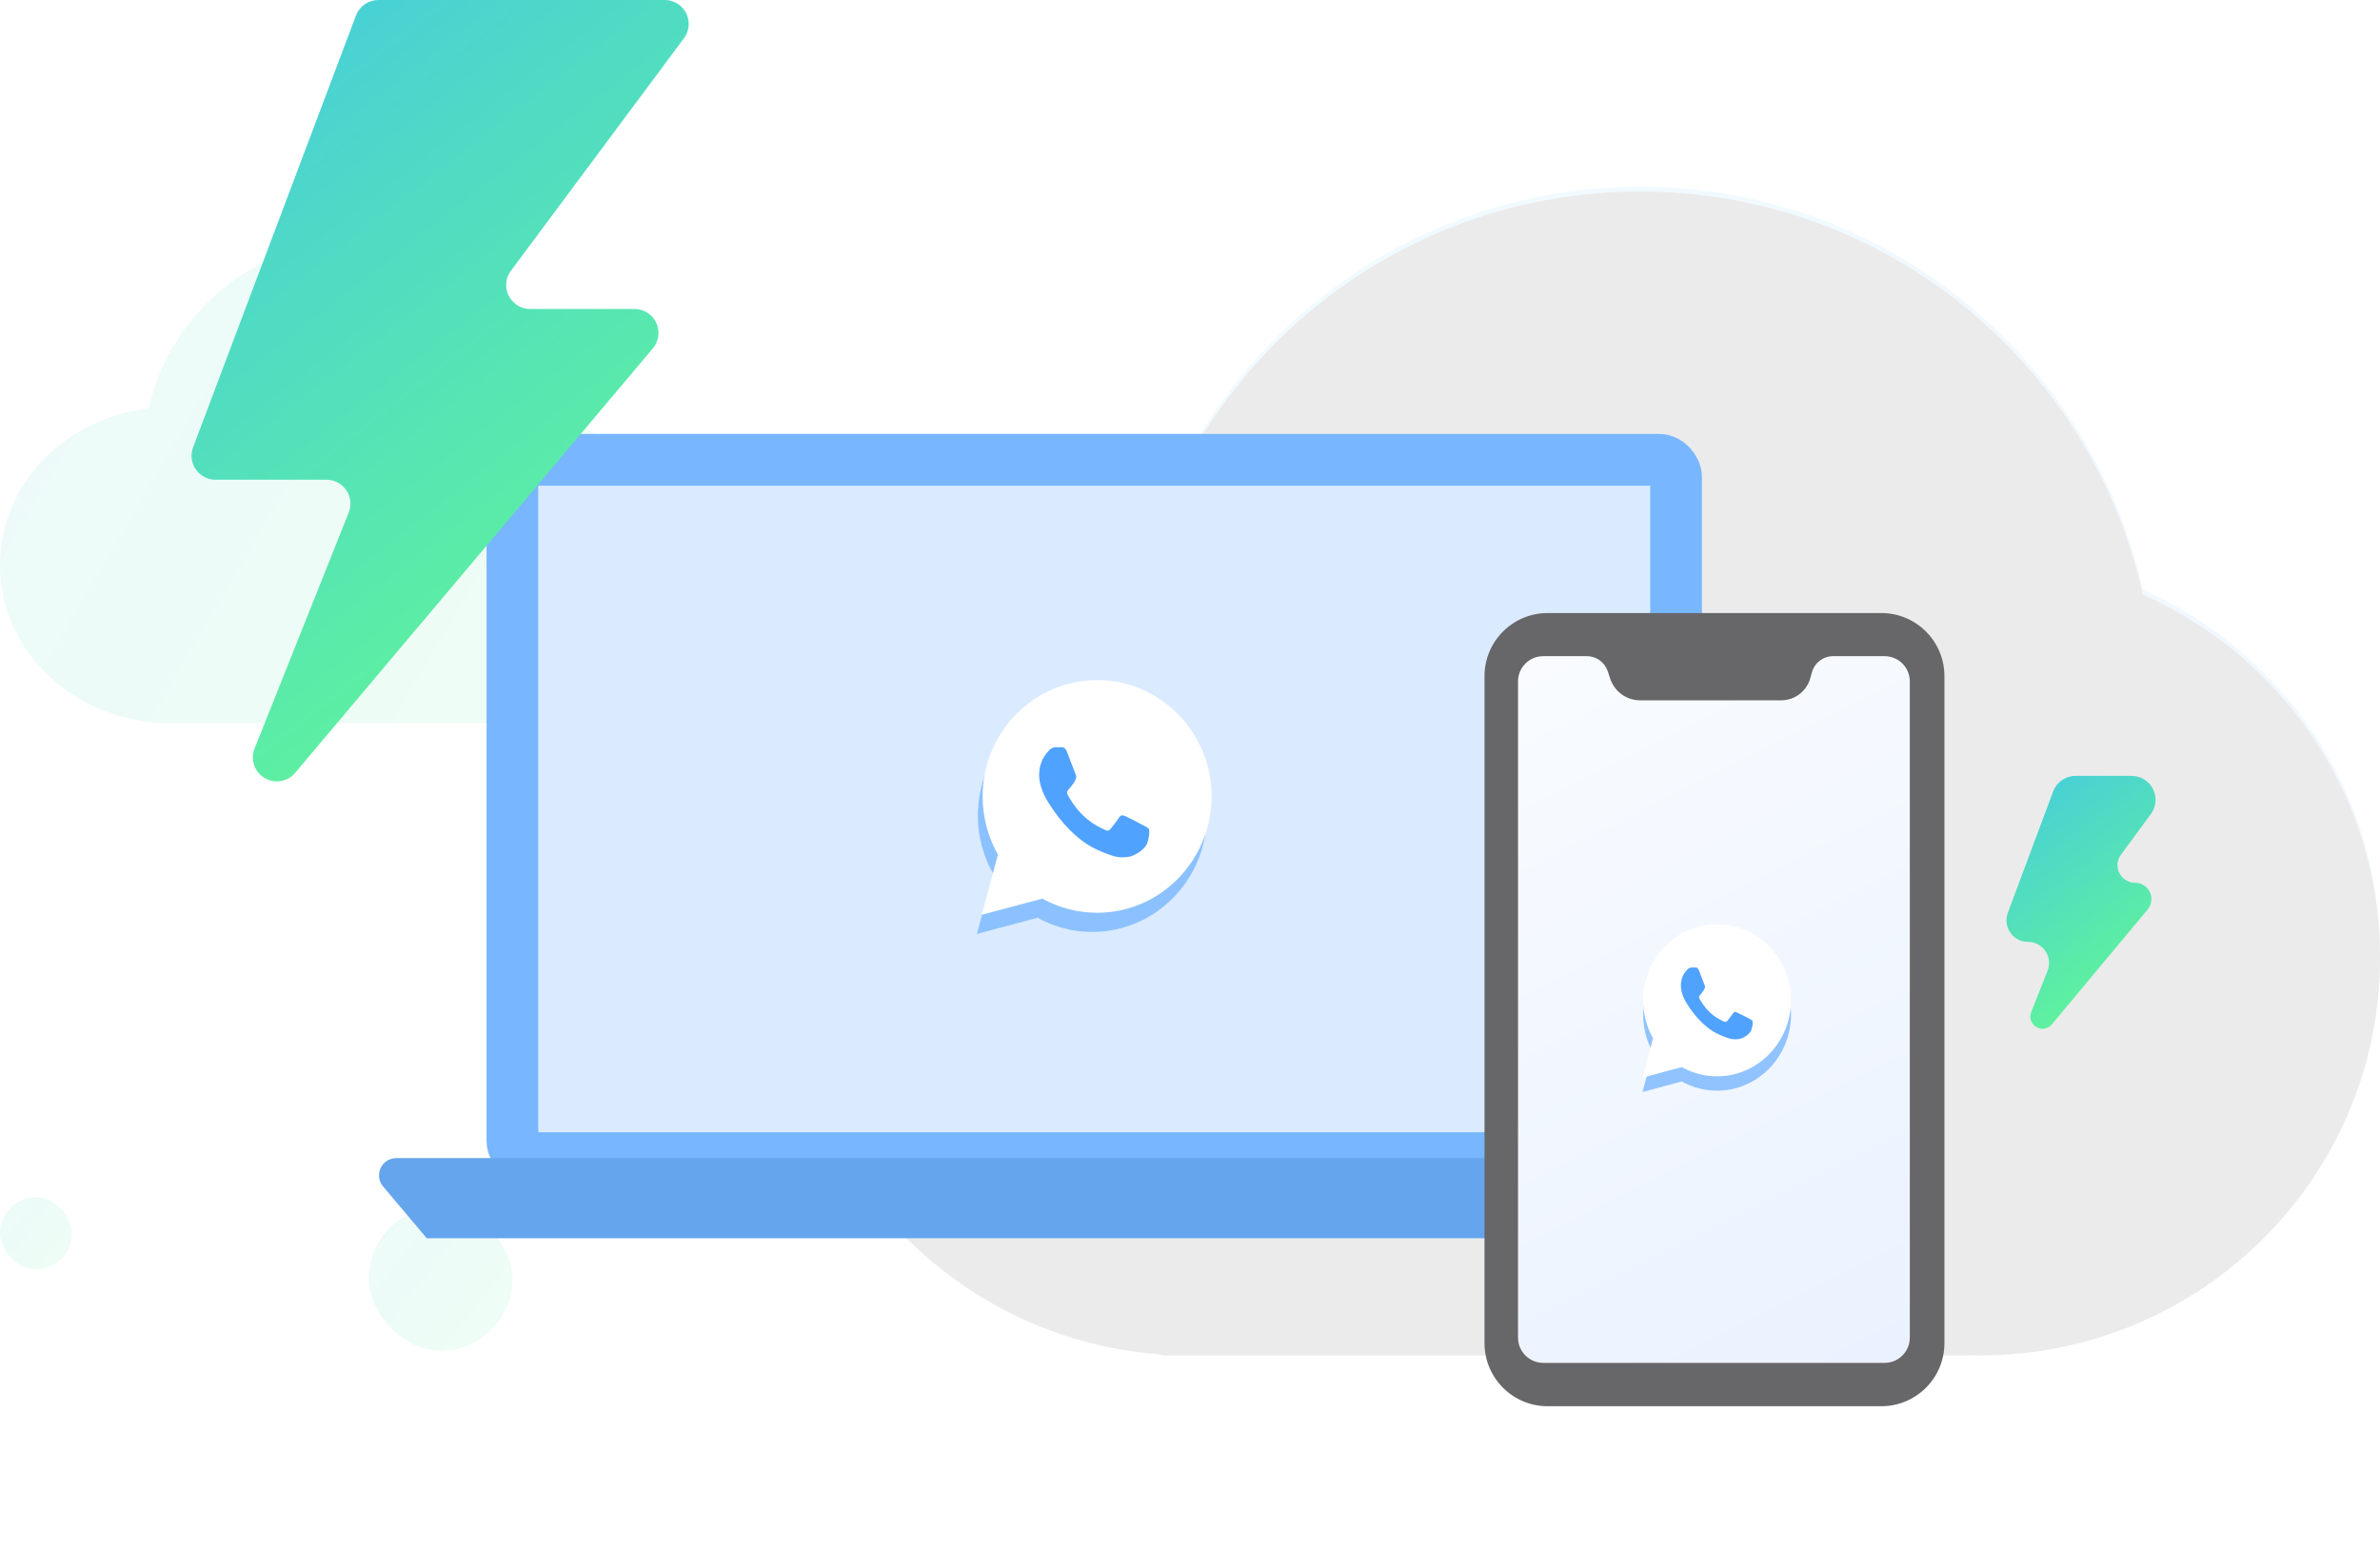<?xml version="1.0" encoding="UTF-8"?>
<svg width="497px" height="324px" viewBox="0 0 497 324" version="1.1" xmlns="http://www.w3.org/2000/svg" xmlns:xlink="http://www.w3.org/1999/xlink">
    <!-- Generator: Sketch 62 (91390) - https://sketch.com -->
    <title>配图1</title>
    <desc>Created with Sketch.</desc>
    <defs>
        <linearGradient x1="-25.706%" y1="16.416%" x2="137.025%" y2="85.272%" id="linearGradient-1">
            <stop stop-color="#44CAE0" offset="0%"></stop>
            <stop stop-color="#68FF87" offset="100%"></stop>
        </linearGradient>
        <linearGradient x1="11.14%" y1="32.871%" x2="116.102%" y2="90.075%" id="linearGradient-2">
            <stop stop-color="#4DCCFF" offset="0%"></stop>
            <stop stop-color="#4489FF" offset="100%"></stop>
        </linearGradient>
        <path d="M243,282 C242.65,282 242.321,281.91 242.035,281.752 C198.94,278.475 165,242.677 165,199 C165,156.27 197.484,121.082 239.243,116.504 C252.224,71.731 293.539,39 342.5,39 C393.852,39 436.794,75.007 447.457,123.15 C476.649,136.082 497,165.178 497,199 C497,244.84 459.616,282 413.5,282 C412.778,282 412.058,281.991 411.341,281.973 C411.231,281.99 411.117,282 411,282 L243,282 Z" id="path-3"></path>
        <filter x="-30.3%" y="-41.4%" width="160.5%" height="182.7%" filterUnits="objectBoundingBox" id="filter-4">
            <feGaussianBlur stdDeviation="100" in="SourceAlpha" result="shadowBlurInner1"></feGaussianBlur>
            <feOffset dx="0" dy="1" in="shadowBlurInner1" result="shadowOffsetInner1"></feOffset>
            <feComposite in="shadowOffsetInner1" in2="SourceAlpha" operator="arithmetic" k2="-1" k3="1" result="shadowInnerInner1"></feComposite>
            <feColorMatrix values="0 0 0 0 1   0 0 0 0 1   0 0 0 0 1  0 0 0 0.5 0" type="matrix" in="shadowInnerInner1"></feColorMatrix>
        </filter>
        <linearGradient x1="-25.706%" y1="-14.527%" x2="137.025%" y2="117.772%" id="linearGradient-5">
            <stop stop-color="#44CAE0" offset="0%"></stop>
            <stop stop-color="#68FF87" offset="100%"></stop>
        </linearGradient>
        <filter x="-29.4%" y="-59.2%" width="158.8%" height="214.7%" filterUnits="objectBoundingBox" id="filter-6">
            <feOffset dx="6" dy="23" in="SourceAlpha" result="shadowOffsetOuter1"></feOffset>
            <feGaussianBlur stdDeviation="12" in="shadowOffsetOuter1" result="shadowBlurOuter1"></feGaussianBlur>
            <feColorMatrix values="0 0 0 0 0.396   0 0 0 0 0.647   0 0 0 0 0.929  0 0 0 0.125 0" type="matrix" in="shadowBlurOuter1" result="shadowMatrixOuter1"></feColorMatrix>
            <feMerge>
                <feMergeNode in="shadowMatrixOuter1"></feMergeNode>
                <feMergeNode in="SourceGraphic"></feMergeNode>
            </feMerge>
        </filter>
        <linearGradient x1="19.343%" y1="-14.527%" x2="85.241%" y2="117.772%" id="linearGradient-7">
            <stop stop-color="#44CAE0" offset="0%"></stop>
            <stop stop-color="#68FF87" offset="100%"></stop>
        </linearGradient>
        <linearGradient x1="23.683%" y1="-14.527%" x2="80.251%" y2="117.772%" id="linearGradient-8">
            <stop stop-color="#44CAE0" offset="0%"></stop>
            <stop stop-color="#68FF87" offset="100%"></stop>
        </linearGradient>
        <filter x="-83.5%" y="-48.8%" width="267.0%" height="197.6%" filterUnits="objectBoundingBox" id="filter-9">
            <feOffset dx="0" dy="12" in="SourceAlpha" result="shadowOffsetOuter1"></feOffset>
            <feGaussianBlur stdDeviation="15" in="shadowOffsetOuter1" result="shadowBlurOuter1"></feGaussianBlur>
            <feColorMatrix values="0 0 0 0 0   0 0 0 0 0   0 0 0 0 0  0 0 0 0.051 0" type="matrix" in="shadowBlurOuter1" result="shadowMatrixOuter1"></feColorMatrix>
            <feMerge>
                <feMergeNode in="shadowMatrixOuter1"></feMergeNode>
                <feMergeNode in="SourceGraphic"></feMergeNode>
            </feMerge>
        </filter>
        <linearGradient x1="19.119%" y1="-49.487%" x2="73.693%" y2="146.906%" id="linearGradient-10">
            <stop stop-color="#FFFFFF" offset="0%"></stop>
            <stop stop-color="#FEFFFF" offset="0%"></stop>
            <stop stop-color="#E6EFFF" offset="100%"></stop>
        </linearGradient>
    </defs>
    <g id="页面-1" stroke="none" stroke-width="1" fill="none" fill-rule="evenodd">
        <g id="同步助手web-竞品词" transform="translate(-394, -1241)">
            <g id="配图1" transform="translate(394, 1241)">
                <path d="M33.2,151 C33.029,151 32.867,150.964 32.719,150.9 C14.413,149.582 0,135.356 0,118 C0,101.169 13.555,87.281 31.07,85.254 C35.572,65.087 53.754,50 75.5,50 C98.415,50 117.373,66.753 120.536,88.551 C132.085,93.996 140,105.139 140,118 C140,133.511 128.488,146.523 112.972,150.054 C112.857,150.595 112.376,151 111.8,151 L33.2,151 Z" id="形状结合备份-7" fill="url(#linearGradient-1)" opacity="0.1"></path>
                <g id="形状结合" opacity="0.08">
                    <use fill="url(#linearGradient-2)" fill-rule="evenodd" xlink:href="#path-3"></use>
                    <use fill="black" fill-opacity="1" filter="url(#filter-4)" xlink:href="#path-3"></use>
                </g>
                <rect id="矩形" fill="url(#linearGradient-5)" opacity="0.1" x="77" y="252" width="30" height="30" rx="15"></rect>
                <rect id="矩形备份-10" fill="url(#linearGradient-5)" opacity="0.1" x="0" y="250" width="15" height="15" rx="7.5"></rect>
                <g id="编组-27" transform="translate(69, 73)">
                    <g id="编组-17" filter="url(#filter-6)">
                        <rect id="矩形" stroke="#78B7FF" stroke-width="10.8" fill="#DAEBFF" x="32" y="0" width="243" height="145.8" rx="3.6"></rect>
                        <g id="social-whatsapp备份-2" transform="translate(129, 46)">
                            <path d="M0,53 L3.391,40.418 C1.296,36.727 0.196,32.54 0.201,28.279 C0.206,14.891 10.928,4 24.1,4 C30.494,4.003 36.494,6.532 41.006,11.12 C45.501,15.667 48.02,21.853 48,28.299 C47.994,41.686 37.272,52.579 24.1,52.579 L24.09,52.579 C20.091,52.577 16.16,51.559 12.669,49.624 L0,53 Z" id="路径备份-2" fill="#78B7FF" opacity="0.8"></path>
                            <path d="M1,49 L4.391,36.418 C2.296,32.727 1.196,28.54 1.201,24.279 C1.206,10.891 11.928,0 25.1,0 C31.494,0.003 37.494,2.532 42.006,7.12 C46.501,11.667 49.02,17.853 49,24.299 C48.994,37.686 38.272,48.579 25.1,48.579 L25.09,48.579 C21.091,48.577 17.16,47.559 13.669,45.624 L1,49 Z" id="路径" fill="#FFFFFF"></path>
                            <path d="M18.847,15.067 C18.388,13.879 17.921,14.04 17.574,14.021 C17.244,14.003 16.867,14 16.489,14 C16.111,14 15.499,14.152 14.98,14.762 C14.461,15.372 13,16.847 13,19.847 C13,22.848 15.028,25.747 15.31,26.153 C15.593,26.56 19.301,32.717 24.978,35.357 C26.328,35.985 27.381,36.36 28.204,36.641 C29.559,37.105 30.793,37.04 31.768,36.883 C32.855,36.708 35.116,35.409 35.588,33.985 C36.059,32.56 36.059,31.34 35.918,31.085 C35.776,30.832 35.399,30.679 34.833,30.374 C34.267,30.069 31.485,28.594 30.966,28.391 C30.447,28.187 30.07,28.085 29.693,28.696 C29.316,29.306 28.231,30.679 27.901,31.085 C27.571,31.493 27.24,31.544 26.675,31.239 C26.109,30.934 24.286,30.289 22.125,28.214 C20.442,26.597 19.306,24.6 18.976,23.99 C18.646,23.38 18.941,23.05 19.224,22.746 C19.479,22.473 19.79,22.034 20.073,21.679 C20.356,21.322 20.451,21.068 20.639,20.662 C20.827,20.254 20.733,19.899 20.591,19.593 C20.451,19.288 19.319,16.288 18.847,15.068 L18.847,15.067 Z" id="路径" fill="#50A2FF"></path>
                        </g>
                        <path d="M7.748,145.8 L297.589,145.8 C299.577,145.8 301.189,147.412 301.189,149.4 C301.189,150.46 300.722,151.466 299.912,152.15 L291.655,159.126 C289.056,161.322 285.764,162.527 282.362,162.527 L14.114,162.527 L14.114,162.527 L4.997,151.722 C3.714,150.202 3.907,147.931 5.426,146.649 C6.076,146.101 6.898,145.8 7.748,145.8 Z" id="路径-21" fill="#65A5ED"></path>
                    </g>
                </g>
                <path d="M110.703,64.517 L132.505,64.517 C135.267,64.517 137.505,66.756 137.505,69.517 C137.505,70.697 137.088,71.838 136.328,72.74 L61.629,161.362 C59.85,163.474 56.695,163.743 54.584,161.963 C52.937,160.575 52.364,158.288 53.162,156.287 L72.822,107.015 C73.846,104.45 72.596,101.541 70.031,100.518 C69.442,100.283 68.813,100.162 68.178,100.162 L45,100.162 C42.239,100.162 40,97.923 40,95.162 C40,94.559 40.109,93.961 40.322,93.397 L74.336,3.235 C75.071,1.288 76.934,-5.05977422e-16 79.014,0 L138.815,0 C141.577,-6.72451425e-15 143.815,2.239 143.815,5 C143.815,6.076 143.468,7.123 142.826,7.985 L106.692,56.532 C105.043,58.747 105.502,61.879 107.717,63.528 C108.58,64.17 109.627,64.517 110.703,64.517 Z" id="形状" fill="url(#linearGradient-7)" fill-rule="nonzero"></path>
                <path d="M445.858,184.319 C447.739,184.319 449.264,185.844 449.264,187.726 C449.264,188.523 448.985,189.295 448.474,189.907 L428.475,213.884 C427.576,214.961 425.975,215.106 424.898,214.208 C424.057,213.506 423.761,212.344 424.163,211.325 L427.582,202.667 C428.474,200.406 427.366,197.851 425.105,196.958 C424.591,196.755 424.043,196.651 423.489,196.651 C421.01,196.651 419,194.641 419,192.161 C419,191.625 419.096,191.093 419.284,190.591 L428.744,165.251 C429.473,163.296 431.341,162 433.428,162 L445.129,162 C447.89,162 450.129,164.239 450.129,167 C450.129,168.067 449.787,169.106 449.154,169.965 L442.897,178.461 C441.692,180.096 442.042,182.398 443.677,183.603 C444.309,184.068 445.073,184.319 445.858,184.319 Z" id="形状备份" fill="url(#linearGradient-8)" fill-rule="nonzero"></path>
                <g id="编组-21" filter="url(#filter-9)" transform="translate(310, 116)">
                    <path d="M13.175,0 L82.868,0 C90.144,4.39752998e-16 96.043,5.898 96.043,13.175 L96.043,152.43 C96.043,159.706 90.144,165.605 82.868,165.605 L13.175,165.605 C5.898,165.605 2.66742607e-15,159.706 0,152.43 L0,13.175 C8.85287612e-16,5.898 5.898,8.4420312e-15 13.175,0 Z" id="矩形" fill="#676669"></path>
                    <path d="M12.27,9 L21.363,9 C23.354,9 25.12,10.278 25.742,12.169 L26.245,13.695 C27.135,16.397 29.658,18.222 32.502,18.222 L61.951,18.222 C64.781,18.222 67.265,16.337 68.026,13.611 L68.372,12.371 C68.928,10.378 70.744,9 72.813,9 L83.544,9 C86.455,9 88.814,11.359 88.814,14.27 L88.814,151.286 C88.814,154.196 86.455,156.556 83.544,156.556 L12.27,156.556 C9.359,156.556 7,154.196 7,151.286 L7,14.27 C7,11.359 9.359,9 12.27,9 Z" id="矩形" fill="url(#linearGradient-10)"></path>
                    <g id="social-whatsapp" transform="translate(33, 65)">
                        <path d="M0,35 L2.19,26.783 C0.837,24.373 0.126,21.639 0.13,18.856 C0.133,10.113 7.057,3 15.565,3 C19.694,3.002 23.569,4.653 26.483,7.65 C29.386,10.619 31.013,14.659 31,18.869 C30.996,27.611 24.072,34.725 15.565,34.725 L15.558,34.725 C12.975,34.724 10.437,34.059 8.182,32.795 L0,35 Z" id="路径备份-2" fill="#78B7FF" opacity="0.8"></path>
                        <path d="M0,32 L2.19,23.783 C0.837,21.373 0.126,18.639 0.13,15.856 C0.133,7.113 7.057,0 15.565,0 C19.694,0.002 23.569,1.653 26.483,4.65 C29.386,7.619 31.013,11.659 31,15.869 C30.996,24.611 24.072,31.725 15.565,31.725 L15.558,31.725 C12.975,31.724 10.437,31.059 8.182,29.795 L0,32 Z" id="路径" fill="#FFFFFF"></path>
                        <path d="M11.813,9.696 C11.514,8.921 11.21,9.026 10.983,9.013 C10.768,9.002 10.522,9 10.275,9 C10.029,9 9.63,9.099 9.291,9.497 C8.953,9.895 8,10.857 8,12.813 C8,14.771 9.322,16.661 9.507,16.926 C9.691,17.191 12.109,21.207 15.812,22.929 C16.692,23.338 17.379,23.583 17.916,23.766 C18.8,24.068 19.604,24.026 20.24,23.924 C20.949,23.81 22.423,22.962 22.731,22.034 C23.038,21.105 23.038,20.309 22.947,20.143 C22.854,19.977 22.608,19.878 22.239,19.678 C21.87,19.48 20.055,18.518 19.717,18.385 C19.379,18.252 19.133,18.186 18.886,18.584 C18.641,18.982 17.934,19.878 17.718,20.143 C17.503,20.408 17.287,20.442 16.918,20.243 C16.549,20.044 15.36,19.624 13.951,18.27 C12.853,17.216 12.113,15.913 11.897,15.515 C11.682,15.117 11.874,14.902 12.059,14.704 C12.225,14.526 12.428,14.24 12.613,14.008 C12.798,13.775 12.859,13.609 12.982,13.345 C13.105,13.079 13.043,12.847 12.951,12.648 C12.859,12.449 12.121,10.492 11.813,9.696 L11.813,9.696 Z" id="路径" fill="#50A2FF"></path>
                    </g>
                </g>
            </g>
        </g>
    </g>
</svg>